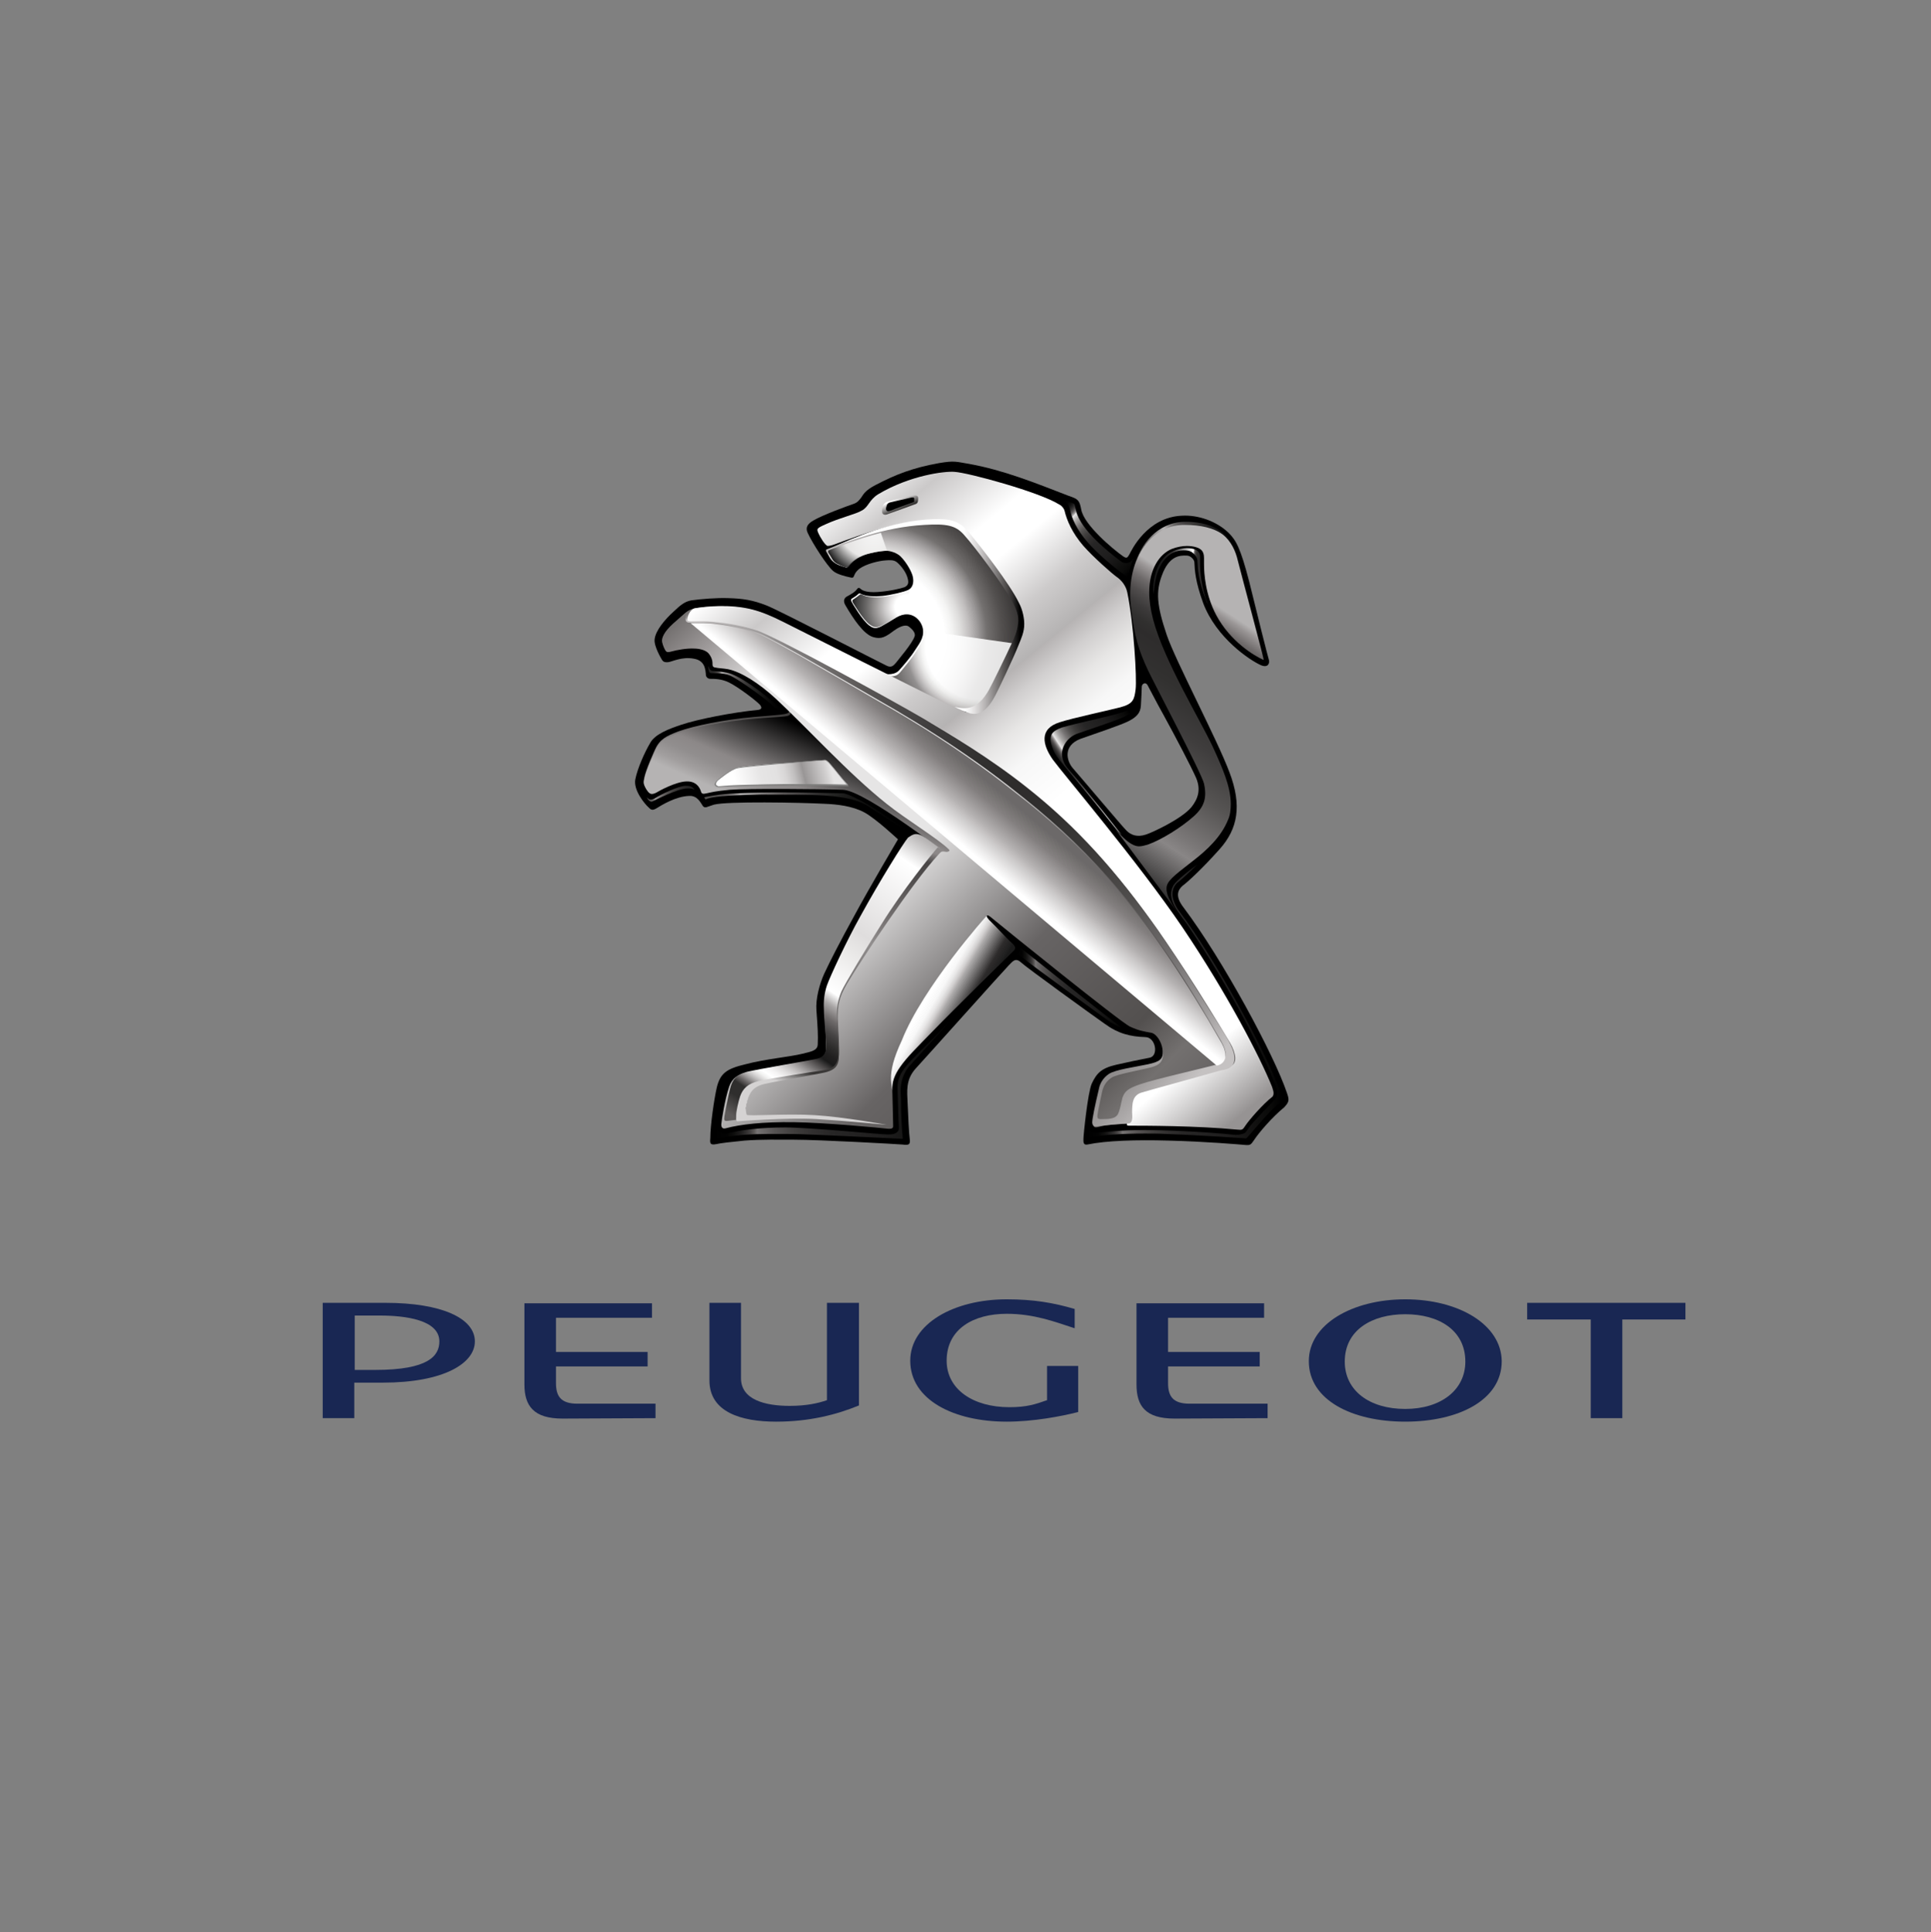 <?xml version="1.0" encoding="utf-8"?>
<!-- Generator: Adobe Illustrator 19.1.1, SVG Export Plug-In . SVG Version: 6.00 Build 0)  -->
<svg version="1.1" id="Layer_1" xmlns="http://www.w3.org/2000/svg" xmlns:xlink="http://www.w3.org/1999/xlink" x="0px" y="0px"
	 viewBox="1039.1 505.5 440.4 440.6" style="enable-background:new 1039.1 505.5 440.4 440.6;" xml:space="preserve">
<rect x="1039.1" y="505.5" width="440.4" height="440.6" fill="#808080" stroke="none"/>
<style type="text/css">
	.st0{fill:url(#SVGID_1_);}
	.st1{fill:url(#SVGID_2_);}
	.st2{fill:url(#SVGID_3_);}
	.st3{fill:url(#SVGID_4_);}
	.st4{fill:url(#SVGID_5_);}
	.st5{fill:url(#SVGID_6_);}
	.st6{opacity:0.85;fill:url(#SVGID_7_);enable-background:new    ;}
	.st7{opacity:0.85;fill:url(#SVGID_8_);enable-background:new    ;}
	.st8{opacity:0.85;fill:url(#SVGID_9_);enable-background:new    ;}
	.st9{fill:url(#SVGID_10_);}
	.st10{fill:#7F7F7E;}
	.st11{fill:url(#SVGID_11_);}
	.st12{fill:url(#SVGID_12_);}
	.st13{fill:url(#SVGID_13_);}
	.st14{fill:url(#SVGID_14_);}
	.st15{fill:url(#SVGID_15_);}
	.st16{fill:url(#SVGID_16_);}
	.st17{fill:url(#SVGID_17_);}
	.st18{fill:url(#SVGID_18_);}
	.st19{fill:url(#SVGID_19_);}
	.st20{fill:url(#SVGID_20_);}
	.st21{fill:url(#SVGID_21_);}
	.st22{fill:url(#SVGID_22_);}
	.st23{fill:url(#SVGID_23_);}
	.st24{fill:url(#SVGID_24_);}
	.st25{fill:url(#SVGID_25_);}
	.st26{fill:url(#SVGID_26_);}
	.st27{fill:url(#SVGID_27_);}
	.st28{fill:#192753;}
</style>
<g>
	<g>
		<g>
			<g>
				<g>
					<g>
						<path d="M1332.6,754.7c-2.9-8.6-14.5-30.2-23.6-42.3c-2-2.6-1.2-4-0.2-4.9c1.1-0.8,4.4-3.8,8.5-8.4c4.1-4.6,5.1-9.9,2.2-17.5
							c-2.8-7.5-12.3-25.4-14.3-31.3c-2.3-6.8-2.5-9.9-1.1-13.6c1.6-4.4,4-4.6,5.7-4.5c0.9,0,1.7,1,1.7,1.5c0.1,1.9,0.2,4.3,2,9.3
							c3,8,10.7,13.1,13.2,14.2c1.7,0.7,2-0.6,1.8-1.2c-0.2-0.6-2.7-10.5-4.5-17.9c-2-7.7-3-9.4-4.7-11.1c-2.8-2.7-7-4.1-10.6-3.9
							c-8,0.3-11.6,8-12,8.8c-0.4,0.6-0.5,1.1-1.4,0.5c-2.3-1.6-9-7.2-9.6-10.7c-0.4-2.1-0.7-2.4-2.8-3.1c-8-3.1-15-5.9-22.7-7.3
							c-3.1-0.5-3.3-0.8-6.9-0.2c-6.1,1.1-9.9,2.6-14.5,5c-2.5,1.3-2.8,2.2-3.3,2.9c-0.4,0.5-0.8,1.1-1.7,1.4
							c-1.5,0.5-7.2,2.6-9.2,3.8c-1.2,0.7-1.9,1.5-1.3,2.8c1.1,2.4,4.4,7.5,5.8,8.7c0.9,0.8,3.1,1.3,3.6,1.4
							c0.5,0.1,0.9,0.3,1.1-0.1c0.2-0.4,0.3-1,1.3-1.8c1.5-1.1,4.4-1.8,5.9-1.9c1.1-0.1,1.9-0.1,2.5,0.3c0.6,0.4,2,1.9,2.5,3.4
							c0.5,1.5,0.2,2-0.6,2.4c-0.8,0.3-3.3,0.9-6.1,1.1c-2.8,0.2-3.7-0.5-3.9-0.7c-0.2-0.2-0.5-0.4-0.8,0c-0.5,0.7-1.2,1.1-2.3,1.7
							c-0.6,0.3-1,1-0.4,2c1.8,3.1,4.2,6.7,6.4,7.3c1.8,0.5,2.7,0,4.7-1.5c1.8-1.3,2.9-1.3,3.4-0.9c0.5,0.4,1.6,1.3,1.3,2.2
							c-0.5,1.6-3.7,5.3-4.3,6.1c-0.6,0.7-1.1,1.1-2.1,0.6c-1.5-0.7-24.3-12.5-27.3-13.7c-3.3-1.3-5.5-1.6-8.8-1.7
							c-2.6-0.1-6.2,0.2-8.4,0.5c-1.6,0.3-2.5,1.1-4,2.5c-2.1,1.9-4.2,4.4-4.4,6.4c-0.2,1.5,1.5,4.4,1.7,4.7s0.5,0.6,1.4,0.5
							c0.9-0.1,3.1-1.3,5.8-0.8c2.5,0.4,2.7,2.3,2.8,3.8c0,0.2,0.3,0.8,1,0.8c1,0,2.5,0,4.2,0.8c2.1,1,6.4,4.3,7.1,5.1
							c0.5,0.6,0.5,1.1-0.5,1.2c-5.4,0.5-13.7,2.1-17.5,3.4c-2.7,0.9-5.9,2.1-7,4.1c-1.3,2.2-2.9,5.8-3.4,8.3
							c-0.5,2.5,2.2,5.7,3,6.4c0.5,0.5,0.8,0.8,1.7,0.3c1.3-0.8,4.5-2.8,7.6-2.9c1.9-0.1,2.6,1.6,3.1,2.3c0.5,0.6,0.9,0.2,2.5-0.3
							c3-0.8,19.5-0.5,25.3-0.2c2.7,0.1,6.4,0.5,9.1,2c2.7,1.5,7.6,6.1,7.6,6.1s-6.5,11-10,17.5c-3.3,6-5.6,10.5-6.8,13.1
							c-1.1,2.4-2,5.8-1.8,8.4c0.3,3.9,0.4,5.9,0.3,7.7c0,1.5-1.5,1.7-3.5,2.2c-2.8,0.7-8.5,1.2-13,2.4c-4.2,1-5.7,2-6.5,5.2
							c-0.6,2.5-1.5,8.7-1.5,11.6c-0.1,1.2-0.1,1.7,1.4,1.4c0.8-0.2,3.3-0.5,6.4-0.8c3.9-0.3,8-0.2,11.3-0.2c5.9,0,23.5,1,24.7,1.1
							c1.5,0.2,1.8,0,1.7-1.1c-0.2-1.4-0.4-5.8-0.5-8.4c-0.1-2.6-0.5-5.3,1.9-7.9c2.4-2.6,20.2-22.5,21.2-23.5
							c0.9-0.9,1.5-1.8,2.8-0.6c1.3,1.2,16.1,11.9,19.1,14c3,2.2,5.8,2.9,9.2,3c2.4,0,3.1,4.3,1,4.7c-2.1,0.4-5.4,1.1-7.6,1.6
							c-3.5,0.8-4.5,2-5.6,4.3c-0.9,2-1.9,11.7-1.9,12.6c0,0.6-0.1,1.5,0.9,1.3c4.3-0.9,11.1-1.1,18.4-0.9c8.4,0.2,16.5,0.9,17.6,1
							c1.2,0.1,1.3-0.1,2-1.1c1.1-1.7,4.2-5.3,6.9-7.5C1333.1,756.8,1333.2,756.4,1332.6,754.7z M1300.5,695.8
							c-2.1,0.7-3.5,0.1-4.5-0.9c-1-1-9.5-11.1-12.2-14.2c-1.4-1.6-2.4-5.1,1.7-6.7c3.4-1.2,9.4-3.2,11.1-4.1s2.6-1.8,2.7-3.5
							c0.1-1.7,0.2-3.7,0.2-4.3s0.8-1.2,1.3-0.4c0.3,0.5,1.8,3.5,3.7,6.9c2.8,5.1,6.2,11.6,7.4,14.3c1.1,2.6,0.5,4.7-1.1,6.7
							C1308.5,692.3,1302,695.3,1300.5,695.8z"/>
					</g>
				</g>
				
					<linearGradient id="SVGID_1_" gradientUnits="userSpaceOnUse" x1="1330.042" y1="160.466" x2="1283.558" y2="89.271" gradientTransform="matrix(1 0 0 -1 0 792.2)">
					<stop  offset="0.203" style="stop-color:#B5B3B3"/>
					<stop  offset="0.219" style="stop-color:#9A9696"/>
					<stop  offset="0.252" style="stop-color:#6D6969"/>
					<stop  offset="0.284" style="stop-color:#4F4C4C"/>
					<stop  offset="0.314" style="stop-color:#3C3A3A"/>
					<stop  offset="0.343" style="stop-color:#31302F"/>
					<stop  offset="0.368" style="stop-color:#2E2C2C"/>
					<stop  offset="0.443" style="stop-color:#323130"/>
					<stop  offset="0.542" style="stop-color:#3F3D3D"/>
					<stop  offset="0.655" style="stop-color:#565453"/>
					<stop  offset="0.777" style="stop-color:#7B7878"/>
					<stop  offset="0.813" style="stop-color:#898686"/>
					<stop  offset="1" style="stop-color:#000000"/>
				</linearGradient>
				<path class="st0" d="M1309.1,624.7C1309.1,624.7,1309.1,624.7,1309.1,624.7c-6.7,0-13.3,7.6-12.1,19c0.8,7,1.8,10.1,3.9,14.6
					c1,2.2,12.3,23.6,12.8,25.9c0.7,3.2,0.1,5.3-2.4,7.5c-2.8,2.5-7.3,5.3-10.4,6.4c-0.7,0.2-1.4,0.4-2,0.4c-0.7,0-2.4-0.2-5.7-4.3
					l14.5,19.4c-1.8-2.5-2.8-4.4-2.5-6c0.3-1.6,3-3.4,6-5.8c3.1-2.4,6.4-5.4,8-9.4c0.5-1.1,0.6-2.4,0.6-3.6c0-3.9-1.9-8.2-4.1-13
					c-2.9-6.2-11.1-19.6-13.6-29c-0.6-2.3-0.9-4.4-0.9-6.2c0-5.3,2.3-8.7,5.1-9.9c1.3-0.5,2.5-0.7,3.5-0.7c1.5,0,2.6,0.4,3,0.7
					c0.8,0.5,0.9,1.4,0.9,2.1c0,0.1,0,0.1,0,0.2c0,0.2,0,0.6,0,1.1c0,2.2,0.3,7,2.8,11.7c3.2,6,8.7,9.3,10.8,10.2
					c0.2,0.1-5-19.1-5.9-22.7C1320.4,629,1317.5,624.7,1309.1,624.7z"/>
				
					<linearGradient id="SVGID_2_" gradientUnits="userSpaceOnUse" x1="1199.533" y1="108.756" x2="1207.956" y2="128.048" gradientTransform="matrix(1 0 0 -1 0 792.2)">
					<stop  offset="3.103500e-002" style="stop-color:#8C8888"/>
					<stop  offset="0.2" style="stop-color:#8C8888"/>
					<stop  offset="0.99" style="stop-color:#403E3D"/>
				</linearGradient>
				<path class="st1" d="M1218.7,667.2c1.3,1.3-0.9,1.2-7.6,1.8c-6.8,0.6-13.7,2-17.3,3.3c-2.6,1-4.2,1.7-5.3,4.1
					c0,0-2.2,4.7-2.5,6.6c-0.2,0.9-0.1,1.4,0.4,2.1c0.3,0.4,0.9-12.4,17.4-13.2c14.6-0.8,18.2-2.3,15.3-5.1L1218.7,667.2z"/>
				
					<linearGradient id="SVGID_3_" gradientUnits="userSpaceOnUse" x1="1314.509" y1="155.106" x2="1304.134" y2="156.088" gradientTransform="matrix(1 0 0 -1 0 792.2)">
					<stop  offset="0.197" style="stop-color:#2E2C2C"/>
					<stop  offset="0.261" style="stop-color:#2F2E2D"/>
					<stop  offset="0.284" style="stop-color:#343332"/>
					<stop  offset="0.301" style="stop-color:#3E3C3B"/>
					<stop  offset="0.314" style="stop-color:#4B4948"/>
					<stop  offset="0.326" style="stop-color:#5E5C5B"/>
					<stop  offset="0.336" style="stop-color:#797676"/>
					<stop  offset="0.345" style="stop-color:#9E9B9B"/>
					<stop  offset="0.353" style="stop-color:#CDCBCB"/>
					<stop  offset="0.359" style="stop-color:#FFFFFF"/>
					<stop  offset="0.824" style="stop-color:#2E2C2C"/>
					<stop  offset="1" style="stop-color:#1A1A1A"/>
				</linearGradient>
				<path class="st2" d="M1302.2,641c0,0,0.3-3.3,0.9-4.9c1.5-4.3,4.2-5.1,6-5.1c1.3,0,1.8,0.3,2.4,0.9c0.4,0.5,0.7,0.9,0.7,1.5
					c0.1,1.9,0.1,4.1,2,9c0.1,0.3,0.2,0.6,0.4,0.9c-1.6-4-1.8-7.7-1.8-9.6c0-0.6,0-1.3,0-1.3c0-1.5-1.6-1.9-3-1.9
					c-0.9,0-2,0.2-3.2,0.7c-2.3,0.9-4.4,3.8-4.5,8.7L1302.2,641z"/>
				
					<linearGradient id="SVGID_4_" gradientUnits="userSpaceOnUse" x1="1221.191" y1="98.57" x2="1229.728" y2="118.121" gradientTransform="matrix(1 0 0 -1 0 792.2)">
					<stop  offset="0" style="stop-color:#B5B3B3"/>
					<stop  offset="0.107" style="stop-color:#A29F9F"/>
					<stop  offset="0.247" style="stop-color:#918E8E"/>
					<stop  offset="0.368" style="stop-color:#8C8888"/>
					<stop  offset="0.99" style="stop-color:#000000"/>
				</linearGradient>
				<path class="st3" d="M1219.3,667.8c0.5,1.4-1.5,1-8.2,1.6c-6.8,0.6-13.7,1.9-17.3,3.3c-2.6,1-4.2,1.7-5.3,4.1
					c0,0-2.2,4.7-2.5,6.6c-0.2,0.9,0.1,1.4,0.5,2.1c0.7,1.1,1.1,1.3,2.2,0.8c0.8-0.5,4.5-2.5,6.9-2.6c2.2-0.1,3.1,1.3,3.4,2.4
					c0.2,0.7,1.1,0.3,1.3,0.3c1-0.2,1.9-0.5,5.3-0.8c4.1-0.3,19.8-0.2,25.7,0c5.2,0.1,25.7,16.2,26,16.3l1-2.1
					c-7-5.8-32.9-26.3-39.2-32.5L1219.3,667.8z"/>
				
					<linearGradient id="SVGID_5_" gradientUnits="userSpaceOnUse" x1="1304.217" y1="6.434" x2="1151.725" y2="161.566" gradientTransform="matrix(1 0 0 -1 0 792.2)">
					<stop  offset="7.692300e-002" style="stop-color:#676464"/>
					<stop  offset="0.121" style="stop-color:#73706F"/>
					<stop  offset="0.17" style="stop-color:#53504F"/>
					<stop  offset="0.308" style="stop-color:#676464"/>
					<stop  offset="0.472" style="stop-color:#E6E5E5"/>
					<stop  offset="0.698" style="stop-color:#E6E5E5"/>
					<stop  offset="0.723" style="stop-color:#CFCDCD"/>
					<stop  offset="0.772" style="stop-color:#9C9898"/>
					<stop  offset="0.838" style="stop-color:#595655"/>
					<stop  offset="0.841" style="stop-color:#575453"/>
					<stop  offset="0.962" style="stop-color:#2E2C2C"/>
				</linearGradient>
				<path class="st4" d="M1278.4,680.5c3.1,3.8,12.4,15.1,20.4,25.3c12.4,15.9,20.1,28.4,28.2,46.8c0.8,1.8,0.2,2-1.1,3.1
					c-2.5,2-2,2.8-3.8,6c-0.2,0.4-0.7,1-1.3,0.9c-1.7-0.1-14.9-1.2-23.6-0.9c-5.2,0.2-6.5,0.5-7.6,0.8c-0.9,0.2-1.2,0.1-1.2-1.1
					c0-0.5,1-5.9,1.7-7.9c0.8-2,1.9-2.8,3.6-3.2c1.7-0.5,6.6-1.4,8.6-1.9c2-0.5,2.1-2.4,1.9-3.8c-0.2-1.4-1.3-3.4-2.6-3.6
					c-1.7-0.3-2.9-0.5-4.8-1.4c-1.9-0.8-28.9-22.6-31.3-24.6c-0.6-0.5-1.1-0.9-1.3-0.7c-0.2,0.2,0.3,0.9,0.5,1.1
					c0.5,0.5,4.5,4.7,5.4,5.5c0.6,0.6,0.3,0.9,0,1.2c-0.5,0.4-13.2,13-18.5,18.5s-9.1,8.7-9,13.1s0.2,7.8,0.2,8.6
					c0,0.7-0.7,0.6-1.2,0.6c-1.6-0.2-14.3-1.4-21.4-1.5c-7.1-0.1-12.3,0.5-15.6,1.4c-0.8,0.2-1-0.3-1-0.9c0.1-1.1,0.8-5.6,1.8-8.6
					c0.7-2,2.1-2.8,3.9-3.2c2.3-0.6,11.4-2.2,15.5-2.8c2.2-0.4,2.7-1.1,2.7-3c0-1.9-0.2-6-0.4-8c-0.1-2,0.5-4.3,1.3-6.1
					c3.2-7.6,11.2-23.6,18.1-33.1c0.8-1.1,1.6-1.3,2.4-1.1c0.9,0.2,5.1,3.5,5.4,3.6c0.7,0.4,1.7,0,1.2-0.4
					c-2.4-2.4-9.7-6.8-14.2-10.4c-8.8-7-18-17.2-25.3-24c-3.8-3.5-7.9-6.1-10.9-6.7c-1.1-0.2-2.1-0.2-3-0.4
					c-0.5-0.1-0.5-0.5-0.5-0.7c0-0.5,0-1.4-0.9-2.5c-0.7-0.8-2.2-1.1-3.3-1.1c-1.5-0.1-3.9,0.3-5.3,0.7c-0.7,0.2-1,0.1-1.2-0.2
					c-0.2-0.3-0.6-1.1-0.8-2c-0.1-0.6,0.1-1.1,0.4-1.7c0.9-1.7,3.2-3.4,4.5-4.6c1.4-1.3,2.2-1.3,3.5-1.5c3.1-0.4,7.2-0.6,11.4,0.3
					c3.1,0.7,5.5,1.9,8.5,3.4s20.3,10.4,22.5,11.4L1278.4,680.5z"/>
				
					<radialGradient id="SVGID_6_" cx="1238.216" cy="141.312" r="34.776" gradientTransform="matrix(1 0 0 -1 0 792.2)" gradientUnits="userSpaceOnUse">
					<stop  offset="3.571400e-002" style="stop-color:#FFFFFF"/>
					<stop  offset="0.467" style="stop-color:#FFFFFF"/>
					<stop  offset="0.521" style="stop-color:#F3F3F2"/>
					<stop  offset="0.576" style="stop-color:#DEDDDC"/>
					<stop  offset="0.633" style="stop-color:#C1BEBE"/>
					<stop  offset="0.69" style="stop-color:#9C9999"/>
					<stop  offset="0.747" style="stop-color:#73706F"/>
					<stop  offset="0.846" style="stop-color:#53504F"/>
					<stop  offset="1" style="stop-color:#2E2C2C"/>
				</radialGradient>
				<path class="st5" d="M1249.6,649c0.3,2.1-1.1,3.6-1.9,4.9c-0.8,1.3-2.5,3.3-3.4,4.3c-1.1,1.4-3.2,1-3.2,1s10,5.1,15.7,8
					c2.3,1.1,5.8,0.1,8.3-4.4c0.6-1.1,4.1-8.7,5.1-10.9c0.9-2.3,2.2-4.7,0.1-9.1c-2.1-4.3-8.4-12.3-11-15.3
					c-1.3-1.6-2.9-2.6-6.3-2.8c-3.3-0.2-7.4,0.3-12.8,1.7c-5.4,1.5-12.3,4.3-12.6,4.4c-0.2,0.1-0.1,0.2-0.1,0.4
					c0.1,0.2,0.8,1.4,0.8,1.4s0.4,0.8,1.4,1.4s2.1,0.8,2.3,0.9c0.3,0.1,0.4-0.1,0.5-0.2c0.1-0.1,1.1-2.1,4.8-3
					c2-0.5,3.3-0.6,3.9-0.6c1,0,2.5,0.5,3.3,1.3c1.4,1.4,2.6,3.6,2.8,4.7c0.2,1,0.1,2.3-1,2.9c-1,0.5-4.1,1.2-5.9,1.4
					c-2,0.2-3.9,0.1-5-0.5c-0.2-0.1-0.3-0.1-0.5,0c-0.4,0.4-0.7,0.6-1.5,1.1c-0.2,0.1-0.3,0.3-0.1,0.7c0.2,0.4,2.5,4.3,4,5.4
					c1.4,1.1,2.2,0.6,3.9-0.4c1.7-0.9,2.9-2.1,4.7-2.1C1247.8,645.6,1249.3,647.2,1249.6,649z"/>
				
					<radialGradient id="SVGID_7_" cx="1246.021" cy="124.081" r="12.278" gradientTransform="matrix(1 0 0 -0.964 0 763.434)" gradientUnits="userSpaceOnUse">
					<stop  offset="3.571400e-002" style="stop-color:#FFFFFF"/>
					<stop  offset="0.228" style="stop-color:#FFFFFF"/>
					<stop  offset="0.298" style="stop-color:#EAE8E8"/>
					<stop  offset="0.416" style="stop-color:#C4C2C2"/>
					<stop  offset="0.566" style="stop-color:#918E8D"/>
					<stop  offset="0.742" style="stop-color:#565453"/>
					<stop  offset="0.939" style="stop-color:#1B1B1B"/>
					<stop  offset="1" style="stop-color:#000000"/>
				</radialGradient>
				<path class="st6" d="M1246.4,640.3c-1,0.5-4,1.1-5.8,1.3c-1.9,0.2-3.8,0.1-4.9-0.5c-0.2-0.1-0.3-0.1-0.5,0
					c-0.4,0.3-0.7,0.6-1.5,1.1c-0.2,0.1-0.3,0.3-0.1,0.7c0.2,0.3,2.3,3.9,3.8,5c1.5,1.1,2.2,0.6,4-0.4c1.8-0.9,2.9-2.1,4.7-2
					L1246.4,640.3z"/>
				
					<radialGradient id="SVGID_8_" cx="1238.344" cy="167.609" r="14.439" gradientTransform="matrix(1 0 0 -1 0 792.2)" gradientUnits="userSpaceOnUse">
					<stop  offset="0.231" style="stop-color:#FFFFFF"/>
					<stop  offset="0.571" style="stop-color:#EAE9E8"/>
					<stop  offset="0.863" style="stop-color:#000000"/>
				</radialGradient>
				<path class="st7" d="M1240,627c-5.1,1.3-11.7,3.9-11.9,4c-0.2,0.1-0.1,0.4-0.1,0.5c0.1,0.1,0.8,1.3,0.8,1.3s0.3,0.8,1.3,1.3
					c1,0.5,1.8,0.8,2.1,0.8c0.3,0.1,0.4-0.1,0.5-0.2c0.1-0.1,1.1-2.1,4.8-3c2-0.5,3.3-0.6,3.9-0.6L1240,627z"/>
				
					<radialGradient id="SVGID_9_" cx="1262.543" cy="139.435" r="48.643" gradientTransform="matrix(1 0 0 -1 0 792.2)" gradientUnits="userSpaceOnUse">
					<stop  offset="3.571400e-002" style="stop-color:#FFFFFF"/>
					<stop  offset="0.253" style="stop-color:#FFFFFF"/>
					<stop  offset="0.272" style="stop-color:#F3F3F2"/>
					<stop  offset="0.291" style="stop-color:#DEDDDC"/>
					<stop  offset="0.311" style="stop-color:#C1BEBE"/>
					<stop  offset="0.332" style="stop-color:#9C9999"/>
					<stop  offset="0.346" style="stop-color:#7F7C7C"/>
					<stop  offset="0.412" style="stop-color:#53504F"/>
					<stop  offset="0.472" style="stop-color:#2E2C2C"/>
					<stop  offset="0.857" style="stop-color:#2E2C2C"/>
				</radialGradient>
				<path class="st8" d="M1249.7,649.3c0.3,2.1-1.1,3.7-1.9,5.1c-0.8,1.3-2.5,3.3-3.4,4.4c-1.1,1.4-2.7,0.8-2.7,0.8
					s9.4,4.8,15.2,7.7c2.3,1.1,5.7,0.4,8.1-4.2c0.6-1.1,4.2-8.7,5.1-10.9L1249.7,649.3z"/>
				<g>
					
						<linearGradient id="SVGID_10_" gradientUnits="userSpaceOnUse" x1="1228.557" y1="111.791" x2="1204.743" y2="105.838" gradientTransform="matrix(1 0 0 -1 0 792.2)">
						<stop  offset="0" style="stop-color:#E6E5E5"/>
						<stop  offset="6.244260e-002" style="stop-color:#D0CECE"/>
						<stop  offset="0.258" style="stop-color:#999696"/>
						<stop  offset="0.288" style="stop-color:#A9A6A6"/>
						<stop  offset="0.348" style="stop-color:#C2C0C0"/>
						<stop  offset="0.417" style="stop-color:#D6D4D4"/>
						<stop  offset="0.502" style="stop-color:#E2E1E1"/>
						<stop  offset="0.648" style="stop-color:#E6E5E5"/>
						<stop  offset="0.896" style="stop-color:#FFFFFF"/>
					</linearGradient>
					<path class="st9" d="M1202.6,684.8c-0.5-0.2-0.5-0.7,0.2-1.3c0.3-0.4,3-2.5,4.5-2.9c1.6-0.4,7.3-0.9,9.7-1
						c0.7,0,9.5-0.8,10.3-0.8c0.8,0,2.8,3.2,5.2,5.7c-0.3,0-7.9-0.2-14.4-0.1c-6.1,0-11.6,0.2-13.6,0.4
						C1203.8,684.8,1203,685,1202.6,684.8z"/>
					<path class="st10" d="M1202.5,684.9l0-0.1L1202.5,684.9c-0.2-0.1-0.4-0.3-0.4-0.5l0,0c0-0.3,0.2-0.6,0.5-0.9l0,0
						c0.4-0.4,3-2.5,4.6-2.9l0,0c1.6-0.4,7.3-0.9,9.7-1l0,0c0.7,0,9.1-0.8,10.2-0.8l0,0c0,0,0.1,0,0.1,0l0,0c0.3,0,0.5,0.2,0.9,0.6
						l0,0c0.3,0.3,0.8,0.8,1.2,1.4l0,0c0.9,1.1,2,2.5,3.2,3.8l0,0l0.2,0.2l-0.2,0c0,0-0.1,0-0.1,0l0,0c-1,0-7.5-0.2-13.4-0.2l0,0
						c-0.3,0-0.6,0-0.9,0l0,0c-6.1,0-11.6,0.2-13.6,0.3l0,0c-0.4,0-0.9,0.1-1.4,0.1l0,0C1202.9,685,1202.7,685,1202.5,684.9
						L1202.5,684.9z M1203.1,684.8c0.4,0,0.9-0.1,1.3-0.1l0,0c2-0.2,7.4-0.3,13.6-0.4l0,0c0.3,0,0.6,0,0.9,0l0,0
						c5.7,0,11.9,0.1,13.3,0.1l0,0c-1.7-1.9-3.2-4-4.2-5l0,0c-0.3-0.3-0.6-0.5-0.7-0.5l0,0c0,0,0,0-0.1,0l0,0
						c-1.1,0-9.5,0.8-10.2,0.8l0,0c-2.4,0.2-8.1,0.7-9.7,1l0,0c-1.5,0.3-4.1,2.5-4.5,2.8l0,0c-0.3,0.3-0.4,0.6-0.4,0.8l0,0
						c0,0.2,0.1,0.3,0.2,0.3l0,0l0,0C1202.8,684.8,1202.9,684.8,1203.1,684.8L1203.1,684.8z"/>
				</g>
				<g>
					<g>
						
							<linearGradient id="SVGID_11_" gradientUnits="userSpaceOnUse" x1="2186.594" y1="-538.659" x2="2435.454" y2="-841.862" gradientTransform="matrix(0.438 0 0 -0.438 269.03 384.458)">
							<stop  offset="0" style="stop-color:#FFFFFF"/>
							<stop  offset="6.896600e-002" style="stop-color:#CBC9C9"/>
							<stop  offset="0.157" style="stop-color:#FFFFFF"/>
							<stop  offset="0.203" style="stop-color:#FFFFFF"/>
							<stop  offset="0.274" style="stop-color:#CDCBCB"/>
							<stop  offset="0.33" style="stop-color:#B5B3B3"/>
							<stop  offset="0.33" style="stop-color:#B6B3B3"/>
							<stop  offset="0.36" style="stop-color:#D1CFCF"/>
							<stop  offset="0.394" style="stop-color:#E7E6E5"/>
							<stop  offset="0.435" style="stop-color:#F7F7F7"/>
							<stop  offset="0.502" style="stop-color:#FFFFFF"/>
							<stop  offset="0.885" style="stop-color:#FFFFFF"/>
							<stop  offset="0.98" style="stop-color:#969393"/>
						</linearGradient>
						<path class="st11" d="M1329.2,753.3c-2.7-6.7-10.2-21.2-20.4-36.3c-10.1-14.9-27.2-35-29.6-38.3c-2.3-3.3-3.2-7,1.6-8.5
							c3.1-1,10.7-2.6,13.8-3.4c3-0.8,3.2-1.8,3.5-4.1c0.3-2.5-0.4-14.8-1.9-22.1c-0.3-1.5-1.3-2.8-2.5-3.6c-1.1-0.8-5.2-4.4-7.5-7
							c-2.6-3-3.8-5.9-4.3-8c0,0-0.1-0.5-0.6-1c-0.2-0.2-0.3-0.3-0.7-0.5c-4.5-2.8-20.6-7.2-23.8-7.4c-2.2-0.2-10.2,0.8-17.4,5.1
							c-2.1,1.3-2.2,2.9-3.7,3.7c-1.5,0.9-4.9,1.6-8.4,3.2c-2,0.9-2,1-1.5,2.1c0.2,0.5,1.5,2.8,2.1,2.8c0.6,0,1.4-0.3,2.2-0.6
							c1.1-0.4,8.1-3.1,13.7-4.3c6.2-1.3,12.9-1.5,15.3,1.1c3.6,3.8,10,12.4,11.9,16.1c1.9,3.7,1.7,5.5,0.5,9.3
							c-1.1,3.5-5.5,12.6-6.8,14.4c-1.3,1.9-2.9,2.9-6.6,1.4c-4-1.7-18.8-9.3-22.1-10.9c-2.2-1.1-11.3-5.7-18.3-9.2
							c-2.6-1.3-4.7-2.2-7-2.8c-5.1-1.3-10.6-0.7-13.1-0.3c-1.1,0.2-1.9,2.1-1.8,2.8c0.1,0.9,2.8,0.3,5,0.4c1.8,0.1,8,0.8,11.6,2.2
							c3.8,1.5,22.6,11.7,27.4,14.2c36.3,19.8,51.8,32.5,79.9,79.6c1.2,2.1,1.8,4.7-0.1,5.3c-2.9,0.8-14.8,3.1-18.5,4.3
							c-3.1,1-3.4,1.2-3.9,2.8c-0.5,1.7-1.3,5.1-1.1,5.8c0.1,0.3-0.2,0.6,0.5,0.6c3.4,0,15.4,0,24.7,0.9c1.1,0.1,1.2,0.1,1.9-1
							c0.8-1.2,4-4.9,6.1-6.5C1329.9,754.9,1329.3,753.7,1329.2,753.3z"/>
					</g>
				</g>
				
					<linearGradient id="SVGID_12_" gradientUnits="userSpaceOnUse" x1="1199.723" y1="145.848" x2="1311.201" y2="39.967" gradientTransform="matrix(1 0 0 -1 0 792.2)">
					<stop  offset="0" style="stop-color:#C5C2C2"/>
					<stop  offset="1.103883e-002" style="stop-color:#BEBBBB"/>
					<stop  offset="0.133" style="stop-color:#807D7D"/>
					<stop  offset="0.248" style="stop-color:#595655"/>
					<stop  offset="0.352" style="stop-color:#403E3E"/>
					<stop  offset="0.441" style="stop-color:#323130"/>
					<stop  offset="0.507" style="stop-color:#2E2C2C"/>
					<stop  offset="0.577" style="stop-color:#31302F"/>
					<stop  offset="0.659" style="stop-color:#3D3B3A"/>
					<stop  offset="0.749" style="stop-color:#504E4D"/>
					<stop  offset="0.843" style="stop-color:#6F6C6C"/>
					<stop  offset="0.94" style="stop-color:#9E9B9B"/>
					<stop  offset="1" style="stop-color:#C5C2C2"/>
				</linearGradient>
				<path class="st12" d="M1320.6,746.3c-0.2-1.9-1.9-4.7-5.1-9.6c-3.1-4.9-7.1-11.6-12.3-19.1c-9.3-13.2-18.5-23.5-29.9-32.5
					c-8.4-6.7-17.3-12-23.7-15.8c-6.5-3.8-33.8-18.8-38.1-20.1c-3.9-1.2-6.9-1.6-9.7-1.9c-1.9-0.2-3.4-0.1-5.1-0.1
					c-1.6,0-1-1.3-0.8-1.8c-0.2,0.4-1.1,2.1,0.5,2.1c1.1,0,3.8-0.1,5.5,0.1c3.4,0.4,7.7,1.3,10.3,2.3c3.8,1.5,21.7,12.1,26.3,14.7
					c13.9,7.9,24.5,15.1,34.4,23.1c15.2,12.2,28.3,26.4,44.7,55.2c0.6,1.1,1,2,1,3c0.1,1.6-1.3,2.2-1.8,2.3
					c-2.8,0.8-14.4,3.4-17.8,4.6c-2.9,1-3.4,1.7-3.9,3c-0.2,0.6-0.6,3.3-1.2,4c-0.6,0.8-1.9,0.9-3.3,0.9c-0.9,0-1.3,0.1-1.2-0.9
					c0.1-1,0.7-3.6,1-5.1s1-2.7,2.3-3.5c1.4-0.8,6.2-1.6,8.9-2.3c2.7-0.7,2.8-1.9,2.8-4c0,2.2-0.8,2.7-3.5,3.3
					c-2.8,0.6-7.4,1.2-8.9,2.2c-1.5,1-2.1,2.4-2.3,3.5c-0.9,3.8-1.5,6.7-1.5,7.6c0.1,0.8,0.4,1,1.4,0.8c0.9-0.1,3.3-0.4,6.8-0.6
					c1,0,1-1.2,0.9-2.6c0-0.5,0-2,0.3-2.7c0.2-0.7,0.8-1.4,1.7-1.7c1.9-0.6,12.7-3.5,18.2-5.1
					C1319.8,749.3,1320.8,748.5,1320.6,746.3z"/>
				
					<linearGradient id="SVGID_13_" gradientUnits="userSpaceOnUse" x1="1253.434" y1="94.599" x2="1209.995" y2="29.657" gradientTransform="matrix(1 0 0 -1 0 792.2)">
					<stop  offset="0" style="stop-color:#A7A4A4"/>
					<stop  offset="0.1" style="stop-color:#FFFFFF"/>
					<stop  offset="0.349" style="stop-color:#DFDDDD"/>
					<stop  offset="0.414" style="stop-color:#EAE9E8"/>
					<stop  offset="0.538" style="stop-color:#FFFFFF"/>
					<stop  offset="0.571" style="stop-color:#AAA7A7"/>
					<stop  offset="0.607" style="stop-color:#6E6A6A"/>
					<stop  offset="0.64" style="stop-color:#474545"/>
					<stop  offset="0.671" style="stop-color:#2F2E2D"/>
					<stop  offset="0.696" style="stop-color:#201F1F"/>
					<stop  offset="0.714" style="stop-color:#1A1A1A"/>
					<stop  offset="0.717" style="stop-color:#202020"/>
					<stop  offset="0.734" style="stop-color:#4B4848"/>
					<stop  offset="0.752" style="stop-color:#747171"/>
					<stop  offset="0.77" style="stop-color:#9D9A9A"/>
					<stop  offset="0.788" style="stop-color:#C2BFBF"/>
					<stop  offset="0.806" style="stop-color:#DFDDDD"/>
					<stop  offset="0.824" style="stop-color:#F4F3F3"/>
					<stop  offset="0.841" style="stop-color:#FFFFFF"/>
					<stop  offset="0.851" style="stop-color:#F2F2F1"/>
					<stop  offset="0.861" style="stop-color:#DCDADA"/>
					<stop  offset="0.872" style="stop-color:#BCBABA"/>
					<stop  offset="0.883" style="stop-color:#959292"/>
					<stop  offset="0.894" style="stop-color:#6A6666"/>
					<stop  offset="0.906" style="stop-color:#3F3D3C"/>
					<stop  offset="0.91" style="stop-color:#2F2E2D"/>
					<stop  offset="0.945" style="stop-color:#2F2E2D"/>
					<stop  offset="1" style="stop-color:#5D5A59"/>
				</linearGradient>
				<path class="st13" d="M1248.7,695.8c0.8,0.2,2.1,1.2,3.2,2c0.8,0.6,1.5,1.1,1.5,1.1c-7.3,9.1-18,24.7-21.5,31.3
					c-1.8,3.4-1.8,4.9-1.7,8c0.1,3.1,0.4,6.8,0.2,8.5c-0.2,1.8-1.3,2.5-3.1,3c-1.8,0.5-12.2,2.2-14.5,2.8c-2.3,0.7-2.8,2-3.2,3.6
					c-0.4,1.7-0.5,2.8-0.7,3.4c-0.2,0.7-0.1,1.2-0.8,1.3c-0.7,0-2.3,0.2-3,0.3c-0.8,0.1-0.9-0.1-0.8-0.9s0.8-4.4,1.3-6.4
					s1.3-3.2,3.9-3.9c2.6-0.6,13.2-2.4,15.2-2.8c2.4-0.4,2.9-1.4,2.8-3.7c-0.1-2.4-0.5-5.7-0.5-7.7c-0.1-2,0.1-3.7,0.7-5.5
					c0.7-2,4.5-10.2,7.7-15.9c4.4-8,9.7-16.5,10.8-17.8C1247.1,695.9,1247.7,695.5,1248.7,695.8z"/>
				
					<linearGradient id="SVGID_14_" gradientUnits="userSpaceOnUse" x1="1248.579" y1="60.758" x2="1260.045" y2="54.004" gradientTransform="matrix(1 0 0 -1 0 792.2)">
					<stop  offset="0.2" style="stop-color:#FFFFFF"/>
					<stop  offset="0.324" style="stop-color:#F7F7F7"/>
					<stop  offset="0.397" style="stop-color:#E7E6E6"/>
					<stop  offset="0.456" style="stop-color:#D2D0D0"/>
					<stop  offset="0.509" style="stop-color:#B7B4B4"/>
					<stop  offset="0.521" style="stop-color:#AFADAD"/>
					<stop  offset="0.835" style="stop-color:#2E2C2C"/>
					<stop  offset="0.948" style="stop-color:#212121"/>
					<stop  offset="1" style="stop-color:#1A1A1A"/>
				</linearGradient>
				<path class="st14" d="M1242.6,754.1c-0.1-1.9,0.6-3.6,1.8-5.3c1.6-2.3,4.1-4.7,7.1-7.8c5.3-5.5,18.3-18.2,18.8-18.7
					c0.3-0.3,0.6-0.7-0.1-1.4c-1.3-1.2-2-2-4-4.1c-1.2-1.2-2.1-2-2.1-2.4c0-0.1-14.5,16.2-19.3,28.3c-2,4.3-2.5,6.7-2.5,8.9
					C1242.4,753.5,1242.6,754.1,1242.6,754.1z"/>
				
					<linearGradient id="SVGID_15_" gradientUnits="userSpaceOnUse" x1="1255.012" y1="91.829" x2="1267.073" y2="106.269" gradientTransform="matrix(1 0 0 -1 0 792.2)">
					<stop  offset="2.197800e-002" style="stop-color:#FFFFFF"/>
					<stop  offset="0.183" style="stop-color:#FFFFFF"/>
					<stop  offset="0.209" style="stop-color:#FFFFFF"/>
					<stop  offset="0.311" style="stop-color:#ECEBEB"/>
					<stop  offset="0.467" style="stop-color:#CCCACA"/>
					<stop  offset="0.5" style="stop-color:#C5C2C2"/>
					<stop  offset="0.566" style="stop-color:#B5B2B2"/>
					<stop  offset="0.816" style="stop-color:#848080"/>
					<stop  offset="0.945" style="stop-color:#73706F"/>
					<stop  offset="1" style="stop-color:#6C6969"/>
				</linearGradient>
				<path class="st15" d="M1196.6,647.6c2,0,3.9-0.1,5.7,0.2c3.4,0.4,7.7,1.3,10.3,2.5c1.4,0.6,4.7,2.4,8.5,4.5
					c6.6,3.8,14.9,8.6,17.8,10.3c10.3,5.8,18.7,11.3,26.4,17c2.8,2.1,5.4,4.2,8.1,6.3c15.2,12.3,27.7,25.9,44.4,55.1
					c0.6,1.1,0.8,2,0.8,3c-0.1,0.9-0.8,1.8-2,2L1196.6,647.6z"/>
				
					<linearGradient id="SVGID_16_" gradientUnits="userSpaceOnUse" x1="1281.649" y1="172.417" x2="1297.359" y2="156.345" gradientTransform="matrix(1 0 0 -1 0 792.2)">
					<stop  offset="0" style="stop-color:#000000"/>
					<stop  offset="4.490004e-002" style="stop-color:#030303"/>
					<stop  offset="7.061952e-002" style="stop-color:#0E0E0D"/>
					<stop  offset="9.150311e-002" style="stop-color:#1C1B1B"/>
					<stop  offset="0.11" style="stop-color:#2C2B2B"/>
					<stop  offset="0.126" style="stop-color:#413E3E"/>
					<stop  offset="0.142" style="stop-color:#5B5858"/>
					<stop  offset="0.156" style="stop-color:#817D7D"/>
					<stop  offset="0.17" style="stop-color:#B3B0B0"/>
					<stop  offset="0.179" style="stop-color:#E6E5E5"/>
					<stop  offset="0.23" style="stop-color:#A8A6A5"/>
					<stop  offset="0.286" style="stop-color:#787575"/>
					<stop  offset="0.343" style="stop-color:#565453"/>
					<stop  offset="0.4" style="stop-color:#403E3D"/>
					<stop  offset="0.459" style="stop-color:#312F2F"/>
					<stop  offset="0.518" style="stop-color:#272626"/>
					<stop  offset="0.579" style="stop-color:#242323"/>
					<stop  offset="0.723" style="stop-color:#1E1D1D"/>
					<stop  offset="0.935" style="stop-color:#0A0A09"/>
					<stop  offset="1" style="stop-color:#000000"/>
				</linearGradient>
				<path class="st16" d="M1296,633.9L1296,633.9L1296,633.9c-0.6,0-1.1-0.2-1.4-0.5c-2.4-1.8-9.1-7-10.1-11.5
					c-0.6-2.1,0.2-1.1-2-2.2c-0.6-0.2-1.2-0.5-1.8-0.7c0.2,0.1,0.4,0.2,0.6,0.3c0.3,0.2,0.6,0.4,0.8,0.6c0.8,0.8,1,1.5,1,1.7
					c0.4,2,1.5,4.6,4,7.5c2.1,2.5,6.6,6.2,7.5,6.8c0.6,0.4,1.2,0.8,1.7,1.4c0.3-1.5,0.8-3.1,1.4-4.7c-0.1,0.2-0.2,0.4-0.4,0.7
					C1297.1,633.5,1296.7,633.9,1296,633.9z"/>
				
					<linearGradient id="SVGID_17_" gradientUnits="userSpaceOnUse" x1="1283.516" y1="105.638" x2="1301.394" y2="117.377" gradientTransform="matrix(1 0 0 -1 0 792.2)">
					<stop  offset="0" style="stop-color:#000000"/>
					<stop  offset="4.490004e-002" style="stop-color:#030303"/>
					<stop  offset="7.061952e-002" style="stop-color:#0E0E0D"/>
					<stop  offset="9.150311e-002" style="stop-color:#1C1B1B"/>
					<stop  offset="0.11" style="stop-color:#2C2B2B"/>
					<stop  offset="0.126" style="stop-color:#413E3E"/>
					<stop  offset="0.142" style="stop-color:#5B5858"/>
					<stop  offset="0.156" style="stop-color:#817D7D"/>
					<stop  offset="0.17" style="stop-color:#B3B0B0"/>
					<stop  offset="0.179" style="stop-color:#E6E5E5"/>
					<stop  offset="0.23" style="stop-color:#A8A6A5"/>
					<stop  offset="0.286" style="stop-color:#787575"/>
					<stop  offset="0.343" style="stop-color:#565453"/>
					<stop  offset="0.4" style="stop-color:#403E3D"/>
					<stop  offset="0.459" style="stop-color:#312F2F"/>
					<stop  offset="0.518" style="stop-color:#272626"/>
					<stop  offset="0.579" style="stop-color:#242323"/>
					<stop  offset="0.723" style="stop-color:#1E1D1D"/>
					<stop  offset="0.935" style="stop-color:#0A0A09"/>
					<stop  offset="1" style="stop-color:#000000"/>
				</linearGradient>
				<path class="st17" d="M1281.3,671.4c-2.2,0.8-2.5,1.5-2.6,2.6l0,0c0,1,0.5,2.7,1.5,4.1c1.2,1.7,6.8,8.1,13.1,16
					c0.7,0.9,1,1.2,1.6,1.8c-0.2-0.3-9.1-11.6-11.9-14.7c-0.8-0.9-1.7-2.1-1.7-3.8c0-1.6,1.2-3.9,3.8-4.7c3.4-1.2,9.6-3.2,10.9-4
					c1.4-0.8,1.8-1.1,2-2.1c-0.7,0.6-1.6,0.9-2.8,1.3C1292.1,668.9,1284.3,670.5,1281.3,671.4z"/>
				<g>
					
						<linearGradient id="SVGID_18_" gradientUnits="userSpaceOnUse" x1="1297.883" y1="162.695" x2="1321.356" y2="162.695" gradientTransform="matrix(1 0 0 -1 0 792.2)">
						<stop  offset="0" style="stop-color:#403E3D"/>
						<stop  offset="0.286" style="stop-color:#B5B3B3"/>
						<stop  offset="0.34" style="stop-color:#858181"/>
						<stop  offset="0.393" style="stop-color:#636160"/>
						<stop  offset="0.444" style="stop-color:#4F4C4C"/>
						<stop  offset="0.491" style="stop-color:#434141"/>
						<stop  offset="0.533" style="stop-color:#403E3D"/>
						<stop  offset="0.758" style="stop-color:#1A1A1A"/>
						<stop  offset="1" style="stop-color:#000000"/>
					</linearGradient>
					<path class="st18" d="M1297.9,634.5c1.2-4.3,5.1-9.3,11.3-9.3c7.8,0,11.1,3,12.2,7.4c-1.4-6.3-6.9-8.2-12.2-8.1
						C1303.1,624.6,1299.1,629.7,1297.9,634.5z"/>
				</g>
				
					<linearGradient id="SVGID_19_" gradientUnits="userSpaceOnUse" x1="1202.086" y1="40.608" x2="1256.201" y2="40.608" gradientTransform="matrix(1 0 0 -1 0 792.2)">
					<stop  offset="0" style="stop-color:#000000"/>
					<stop  offset="5.284238e-002" style="stop-color:#030303"/>
					<stop  offset="8.310874e-002" style="stop-color:#0E0E0D"/>
					<stop  offset="0.108" style="stop-color:#1C1B1B"/>
					<stop  offset="0.129" style="stop-color:#2C2B2B"/>
					<stop  offset="0.149" style="stop-color:#413E3E"/>
					<stop  offset="0.167" style="stop-color:#5B5857"/>
					<stop  offset="0.179" style="stop-color:#757272"/>
					<stop  offset="0.253" style="stop-color:#565353"/>
					<stop  offset="0.332" style="stop-color:#403E3D"/>
					<stop  offset="0.413" style="stop-color:#312F2F"/>
					<stop  offset="0.494" style="stop-color:#272626"/>
					<stop  offset="0.579" style="stop-color:#242323"/>
					<stop  offset="0.723" style="stop-color:#1E1D1D"/>
					<stop  offset="0.935" style="stop-color:#0A0A09"/>
					<stop  offset="1" style="stop-color:#000000"/>
				</linearGradient>
				<path class="st19" d="M1246.8,748.3c1-1.1,5.1-5.6,9.4-10.4c-1.4,1.4-2.7,2.7-3.7,3.8c-6.1,6.2-8.8,8.1-8.7,12
					c0.1,2.3,0.2,7.9,0.3,8.7c0,0.6,0.1,1.1-0.9,1.6c-0.5,0.2-1.3,0.2-1.7,0.2c-1.7,0-17.7-1.6-23.3-1.6c-5.6,0-10.4,0.6-13.3,1.4
					c-0.5,0.1-1.7,0-2.2-0.7c-0.2-0.4-0.3-0.8-0.4-1.1c-0.1,1.1-0.2,2.4-0.2,2.9c1-0.2,3.4-0.5,6.5-0.8c3.9-0.3,8.4-0.2,11.3-0.2
					s25,1.1,25.1,1.1c-0.2-1.7-0.4-5.7-0.4-8.3c0-0.6,0-0.6-0.1-2.5C1244.5,752.6,1244.9,750.3,1246.8,748.3z"/>
				
					<linearGradient id="SVGID_20_" gradientUnits="userSpaceOnUse" x1="1270.932" y1="61.404" x2="1295.131" y2="61.404" gradientTransform="matrix(1 0 0 -1 0 792.2)">
					<stop  offset="0" style="stop-color:#000000"/>
					<stop  offset="5.284238e-002" style="stop-color:#030303"/>
					<stop  offset="8.310874e-002" style="stop-color:#0E0E0D"/>
					<stop  offset="0.108" style="stop-color:#1C1B1B"/>
					<stop  offset="0.129" style="stop-color:#2C2B2B"/>
					<stop  offset="0.149" style="stop-color:#413E3E"/>
					<stop  offset="0.167" style="stop-color:#5B5857"/>
					<stop  offset="0.179" style="stop-color:#757272"/>
					<stop  offset="0.253" style="stop-color:#565353"/>
					<stop  offset="0.332" style="stop-color:#403E3D"/>
					<stop  offset="0.413" style="stop-color:#312F2F"/>
					<stop  offset="0.494" style="stop-color:#272626"/>
					<stop  offset="0.579" style="stop-color:#242323"/>
					<stop  offset="0.723" style="stop-color:#1E1D1D"/>
					<stop  offset="0.935" style="stop-color:#0A0A09"/>
					<stop  offset="1" style="stop-color:#000000"/>
				</linearGradient>
				<path class="st20" d="M1291.5,738c1.2,0.9,2.4,1.5,3.6,1.9c-1-0.7-2.5-1.8-4.4-3.3c-2.8-2.2-6.5-5.1-10.1-8
					c-3.1-2.5-6.2-4.9-8.8-7c-0.1,0.9-0.6,1.4-0.8,1.6c0.6,0.1,1.1,0.5,1.6,0.9C1273.7,725.1,1288.6,735.9,1291.5,738z"/>
				
					<linearGradient id="SVGID_21_" gradientUnits="userSpaceOnUse" x1="1287.145" y1="58.122" x2="1331.611" y2="58.122" gradientTransform="matrix(1 0 0 -1 0 792.2)">
					<stop  offset="0" style="stop-color:#000000"/>
					<stop  offset="5.284238e-002" style="stop-color:#030303"/>
					<stop  offset="8.310874e-002" style="stop-color:#0E0E0D"/>
					<stop  offset="0.108" style="stop-color:#1C1B1B"/>
					<stop  offset="0.129" style="stop-color:#2C2B2B"/>
					<stop  offset="0.149" style="stop-color:#413E3E"/>
					<stop  offset="0.167" style="stop-color:#5B5857"/>
					<stop  offset="0.179" style="stop-color:#757272"/>
					<stop  offset="0.253" style="stop-color:#565353"/>
					<stop  offset="0.332" style="stop-color:#403E3D"/>
					<stop  offset="0.413" style="stop-color:#312F2F"/>
					<stop  offset="0.494" style="stop-color:#272626"/>
					<stop  offset="0.579" style="stop-color:#242323"/>
					<stop  offset="0.723" style="stop-color:#1E1D1D"/>
					<stop  offset="0.935" style="stop-color:#0A0A09"/>
					<stop  offset="1" style="stop-color:#000000"/>
				</linearGradient>
				<path class="st21" d="M1330.9,757c0.5-0.4,0.7-0.4,0.7-0.8c0-0.3-0.2-0.8-0.4-1.5c-3-8.6-14.4-29.8-23.3-41.6
					c-0.8-1.1-1.4-2.6-1.4-3.7c0-1.4,0.7-2.4,1.5-2.9c0.6-0.5,2.1-1.8,4.1-3.8c-3.1,2.3-5.2,4.1-5.5,5c-0.2,0.4-0.4,0.9-0.4,1.7
					c0,0.9,0.3,2.2,1.5,3.9c0.7,1,1.4,2,2.1,2.9c10.3,15.2,17.5,29.9,20.2,36.8c0.6,1.7,0.5,2.5-0.1,3.2c0,0-5.4,5.5-6,6.5
					c-0.3,0.4-0.5,0.8-0.8,1.1c-0.4,0.3-1.3,0.5-2.2,0.5c-7.9-0.8-16.5-1.1-20.9-1.1c-5.6,0-8.9,0.5-10.8,0.6c-1,0-1.7-0.2-1.8-0.4
					c0,0,0-0.1-0.1-0.1c-0.1,0.8-0.1,1.4-0.2,1.6c3.4-0.6,8-0.9,13.1-0.9c1.6,0,3.3,0,5,0.1c8.4,0.3,18.1,1,18.1,1
					C1323.4,765.3,1328,759.4,1330.9,757z"/>
				
					<linearGradient id="SVGID_22_" gradientUnits="userSpaceOnUse" x1="1199.697" y1="101.583" x2="1246.037" y2="101.583" gradientTransform="matrix(1 0 0 -1 0 792.2)">
					<stop  offset="0" style="stop-color:#53504F"/>
					<stop  offset="5.861221e-002" style="stop-color:#555251"/>
					<stop  offset="9.217577e-002" style="stop-color:#5C5959"/>
					<stop  offset="0.119" style="stop-color:#696666"/>
					<stop  offset="0.143" style="stop-color:#7D7A7A"/>
					<stop  offset="0.165" style="stop-color:#9A9797"/>
					<stop  offset="0.179" style="stop-color:#B5B3B3"/>
					<stop  offset="0.283" style="stop-color:#807D7D"/>
					<stop  offset="0.398" style="stop-color:#575454"/>
					<stop  offset="0.515" style="stop-color:#3A3838"/>
					<stop  offset="0.633" style="stop-color:#242423"/>
					<stop  offset="0.752" style="stop-color:#131312"/>
					<stop  offset="0.874" style="stop-color:#050505"/>
					<stop  offset="1" style="stop-color:#000000"/>
				</linearGradient>
				<path class="st22" d="M1246,694.9c-2.5-1.8-5.2-3.6-7.6-5.1c-3.2-2-6.2-3.4-7.1-3.4c-9.7-0.2-9.7-0.2-15.4-0.2
					c-4.4,0-8.7,0.2-10.3,0.3c-3.4,0.2-5,0.7-5.4,0.7c-0.3,0.1-0.5,0.1-0.5,0.1c0.1,0.1,0.2,0.4,0.3,0.5c0.1,0,0.2-0.1,0.5-0.2
					c2-0.6,6.6-0.8,12.2-0.9c5.4,0,11.3,0,14.3,0.2c2.7,0.2,6.6,0.5,9.7,2.2C1239.5,690.9,1245.7,695.2,1246,694.9z"/>
				
					<linearGradient id="SVGID_23_" gradientUnits="userSpaceOnUse" x1="1200.695" y1="129.768" x2="1217.199" y2="129.768" gradientTransform="matrix(1 0 0 -1 0 792.2)">
					<stop  offset="0" style="stop-color:#242323"/>
					<stop  offset="5.047214e-002" style="stop-color:#262525"/>
					<stop  offset="7.938398e-002" style="stop-color:#2D2C2B"/>
					<stop  offset="0.103" style="stop-color:#383635"/>
					<stop  offset="0.123" style="stop-color:#484545"/>
					<stop  offset="0.142" style="stop-color:#5E5B5A"/>
					<stop  offset="0.159" style="stop-color:#7D7A7A"/>
					<stop  offset="0.175" style="stop-color:#A8A5A5"/>
					<stop  offset="0.179" style="stop-color:#B5B3B3"/>
					<stop  offset="0.283" style="stop-color:#807D7D"/>
					<stop  offset="0.398" style="stop-color:#575454"/>
					<stop  offset="0.515" style="stop-color:#3A3838"/>
					<stop  offset="0.633" style="stop-color:#242423"/>
					<stop  offset="0.752" style="stop-color:#131312"/>
					<stop  offset="0.874" style="stop-color:#050505"/>
					<stop  offset="1" style="stop-color:#000000"/>
				</linearGradient>
				<path class="st23" d="M1216.8,666.8c-3.7-3.4-9.2-7.4-11.9-7.9c-0.9-0.2-2.2-0.3-3.3-0.4c-0.8-0.1-0.8-1-1-1.1
					c0,0.2,0.1,1.6,0.6,1.6c0.7,0.1,2.7-0.2,4.5,0.6c2.5,1.2,8.7,5.8,9.7,6.9C1216.7,667.8,1217.8,667.7,1216.8,666.8z"/>
				
					<linearGradient id="SVGID_24_" gradientUnits="userSpaceOnUse" x1="1186.61" y1="105.718" x2="1197.467" y2="105.718" gradientTransform="matrix(1 0 0 -1 0 792.2)">
					<stop  offset="0" style="stop-color:#53504F"/>
					<stop  offset="6.404780e-002" style="stop-color:#555251"/>
					<stop  offset="0.101" style="stop-color:#5C5959"/>
					<stop  offset="0.131" style="stop-color:#696666"/>
					<stop  offset="0.156" style="stop-color:#7D7A7A"/>
					<stop  offset="0.179" style="stop-color:#999696"/>
					<stop  offset="0.28" style="stop-color:#787474"/>
					<stop  offset="0.419" style="stop-color:#565453"/>
					<stop  offset="0.56" style="stop-color:#403E3D"/>
					<stop  offset="0.703" style="stop-color:#312F2F"/>
					<stop  offset="0.849" style="stop-color:#272626"/>
					<stop  offset="1" style="stop-color:#242323"/>
				</linearGradient>
				<path class="st24" d="M1195.9,685.3c0.8,0,1,0,1.6,0.3c-0.4-0.6-0.8-0.9-2-0.9c-1.7,0-6.1,2.2-6.8,2.7c-1,0.6-1.5,0.6-2.1-0.1
					c0.3,0.7,0.8,1.1,1.2,1C1188.3,688.1,1193.6,685.3,1195.9,685.3z"/>
				
					<linearGradient id="SVGID_25_" gradientUnits="userSpaceOnUse" x1="1243.704" y1="173.027" x2="1244.896" y2="170.405" gradientTransform="matrix(1 0 0 -1 0 792.2)">
					<stop  offset="0" style="stop-color:#FFFFFF"/>
					<stop  offset="0.115" style="stop-color:#DCDADA"/>
					<stop  offset="0.907" style="stop-color:#373534"/>
				</linearGradient>
				<path class="st25" d="M1246.9,618.6c0.8-0.1,1.5-0.3,1.6,0.4c0,0.3,0,0.7-0.1,1c-0.1,0.2-0.2,0.4-0.6,0.5
					c-0.8,0.3-5.6,2-6.4,2.3c-0.6,0.2-1,0-1.1-0.4c-0.1-0.4,0-1.3,0.3-1.8c0.3-0.4,0.5-0.6,0.9-0.7
					C1241.9,619.8,1245.7,618.8,1246.9,618.6z"/>
				<path d="M1246.8,619c0.5-0.1,0.8-0.1,0.8,0.2c0,0.3,0,0.5,0,0.6c0,0.2-0.1,0.2-0.4,0.3c-0.5,0.2-4,1.4-4.8,1.8
					c-0.8,0.3-1.1,0.2-1.2-0.2c-0.1-0.3,0.1-0.8,0.2-1.1c0.1-0.2,0.3-0.4,0.6-0.5C1242.6,620,1245.8,619.2,1246.8,619z"/>
				
					<linearGradient id="SVGID_26_" gradientUnits="userSpaceOnUse" x1="1228.765" y1="146.013" x2="1272.656" y2="146.013" gradientTransform="matrix(1 0 0 -1 0 792.2)">
					<stop  offset="0.687" style="stop-color:#FFFFFF"/>
					<stop  offset="0.718" style="stop-color:#F1F0F0"/>
					<stop  offset="0.756" style="stop-color:#D8D6D6"/>
					<stop  offset="0.799" style="stop-color:#B5B2B2"/>
					<stop  offset="0.845" style="stop-color:#8A8787"/>
					<stop  offset="0.893" style="stop-color:#5C5958"/>
					<stop  offset="0.942" style="stop-color:#2F2D2D"/>
					<stop  offset="0.98" style="stop-color:#000000"/>
				</linearGradient>
				<path class="st26" d="M1266.1,664.1c0.6-1.1,4.4-9.1,5.3-11.5c0.6-1.5,1.3-2.9,1.3-4.8c0-1.2-0.3-3.1-1.2-4.8
					c-2.1-4.4-8.8-12.9-11.4-16.1c-2.3-2.7-4.3-3.1-8.1-3c-9.8,0.3-18.3,4.4-23.1,6.4c3.4-1.2,11.7-4.6,21-5.1
					c5.1-0.3,7.1,0.1,9,2.2c2.7,3,9,11.4,11.3,15.7c0.9,1.7,1.3,3.2,1.1,4.5c-0.2,2-0.9,3.4-1.5,4.7c-1,2.2-4.6,9.6-5.2,10.6
					c-2.6,4.5-5.1,4.4-7.8,3.8c0.2,0.1,1.4,0.7,2.5,1.1C1262.3,669.2,1264.3,667.5,1266.1,664.1z"/>
				
					<linearGradient id="SVGID_27_" gradientUnits="userSpaceOnUse" x1="1225.86" y1="37.451" x2="1242.12" y2="94.957" gradientTransform="matrix(1 0 0 -1 0 792.2)">
					<stop  offset="0" style="stop-color:#D5D3D3"/>
					<stop  offset="6.593400e-002" style="stop-color:#373534"/>
					<stop  offset="0.25" style="stop-color:#585554"/>
					<stop  offset="0.352" style="stop-color:#676464"/>
					<stop  offset="0.48" style="stop-color:#7E7B7B"/>
					<stop  offset="0.604" style="stop-color:#918E8E"/>
					<stop  offset="0.71" style="stop-color:#757171"/>
					<stop  offset="0.871" style="stop-color:#545151"/>
					<stop  offset="0.959" style="stop-color:#494646"/>
					<stop  offset="1" style="stop-color:#8C8888"/>
				</linearGradient>
				<path class="st27" d="M1254.2,699.5c-0.1-0.1-0.6-0.4-1.2-0.8c-1.5,1.7-8.1,9.9-12.7,17.3c-3.5,5.5-8.5,13.8-9.3,15.6
					c-0.7,1.7-1,3.2-1,5.1c0,0,0.3,8.9,0.3,9c0,1.1-0.2,2-0.8,2.7c-0.6,0.7-1.5,1-2.8,1.2c-2.1,0.3-11.8,1.8-14.5,2.4
					c-2.6,0.6-3.7,1.8-4.3,3.5c-0.4,1.2-0.9,3.4-0.9,4.3c0,0,0,0.5,0,0.5c-0.1,1,0.3,0.9,0.3,0.9s11.3-0.9,18-0.5
					c6.7,0.4,16,1.3,16,1.3s-9.7-1.8-16.4-2.2c-6.6-0.4-15.4,0.3-15.5-0.1c-0.1-0.3-0.2-0.7-0.2-1.5c0.1-0.5,0.2-1.1,0.4-1.8
					c0.4-1.6,1.2-3.1,3.8-3.7c2.5-0.6,11.9-2.2,13.7-2.6s2.9-1.1,3.2-2.5c0.1-0.5,0.1-1.5,0.1-2.4c0-1.9-0.3-7-0.3-7.3
					c0.1-3.1,0.2-4.7,2.2-8.1c3.1-5.2,15-23.2,20.9-29.5c0.4-0.4,0.5-0.7,1.2-0.6C1254.5,699.6,1254.4,699.6,1254.2,699.5z"/>
			</g>
		</g>
		<g>
			<path class="st28" d="M1112.7,802.6v26.3h7.2v-8.1h6.5c13.9,0,21-4.4,21-9.4c0-5.3-7.6-8.8-20.4-8.8H1112.7z M1120,817.9v-12.4
				h5.7c5.9,0,13.6,1,13.6,5.9c0,3.3-2.5,6.5-14.6,6.5H1120z"/>
			<path class="st28" d="M1188.6,828.9v-3.3h-17.8c-3.8,0-4.9-1.7-4.9-4.7v-3.8h20.9v-3.3h-20.9v-7.8h21.9v-3.3h-29.1v18.5
				c0,4.9,2.1,7.8,8.7,7.8L1188.6,828.9L1188.6,828.9z"/>
			<path class="st28" d="M1234.9,802.6h-7.2v22.2c-2,0.7-4.7,1.3-8.5,1.3c-5.6,0-11.1-1.4-11.1-6.3v-17.2h-7.2v17.7
				c0,7.2,7.2,9.4,15.2,9.4c7.6,0,13.8-1.6,18.9-3.7V802.6z"/>
			<path class="st28" d="M1255,815.8c0-7.3,6.2-10.7,13.7-10.7c6.2,0,10.9,1.8,15.5,3.3V804c-4.8-1.4-9.3-2.2-15.5-2.2
				c-12.1,0-22,5.6-22,14c0,8.9,9.9,13.9,22,13.9c6,0,12.4-1.2,16.3-2.2V817h-7.1v7.8c-2.6,0.9-4.5,1.6-8.6,1.6
				C1261,826.4,1255,822.3,1255,815.8"/>
			<path class="st28" d="M1328.2,828.9v-3.3h-17.8c-3.8,0-4.9-1.7-4.9-4.7v-3.8h20.9v-3.3h-20.9v-7.8h21.9v-3.3h-29.1v18.5
				c0,4.9,2,7.8,8.7,7.8L1328.2,828.9L1328.2,828.9z"/>
			<path class="st28" d="M1359.6,801.8c-12.1,0-22,5.7-22,14.1c0,8.9,9.9,13.8,22,13.8c12.1,0,22-4.9,22-13.8
				C1381.5,807.5,1371.7,801.8,1359.6,801.8 M1359.6,826.8c-8.2,0-13.8-4.2-13.8-10.8c0-7.2,6.2-10.8,13.8-10.8
				c7.6,0,13.7,3.6,13.7,10.8C1373.3,822.5,1367.7,826.8,1359.6,826.8"/>
			<polygon class="st28" points="1387.4,806.4 1401.9,806.4 1401.9,828.9 1409.1,828.9 1409.1,806.4 1423.5,806.4 1423.5,802.6 
				1387.4,802.6 			"/>
		</g>
	</g>
</g>
</svg>
